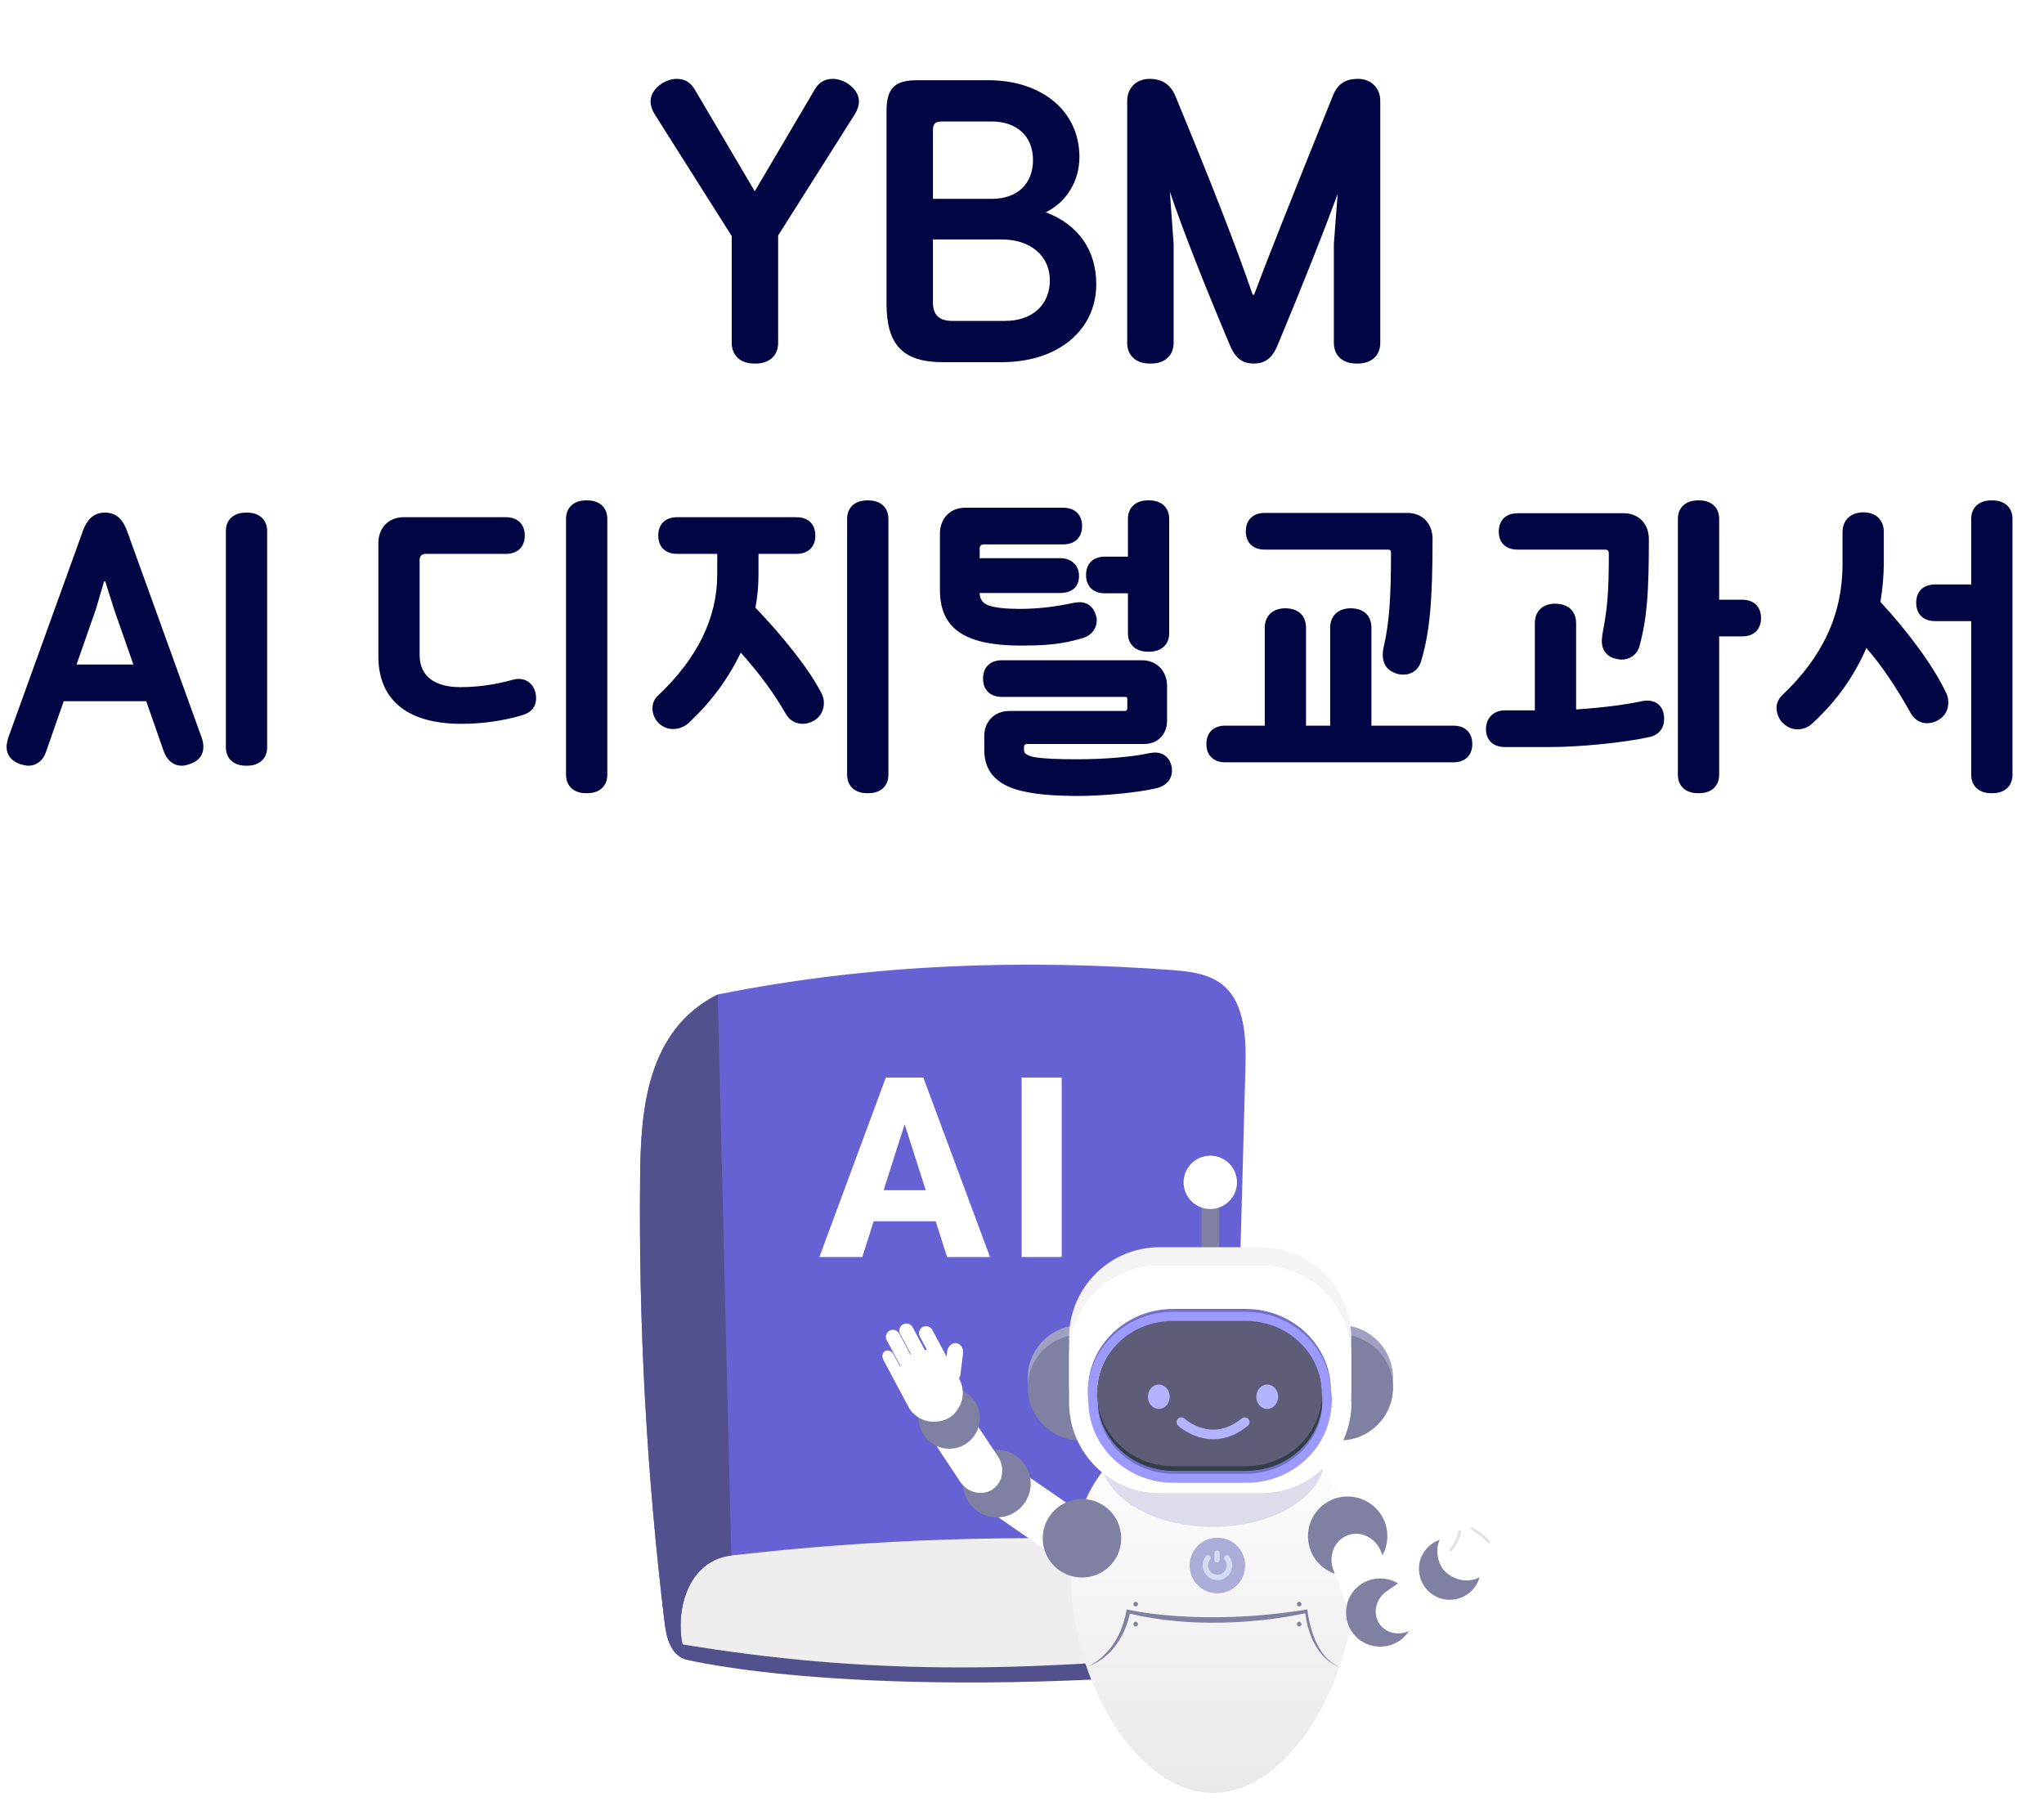 <svg width="214" height="190" viewBox="0 0 214 190" fill="none" xmlns="http://www.w3.org/2000/svg">
<path d="M78.948 38.064C77.544 38.064 76.608 37.236 76.608 35.904V24.708L76.536 24.6L68.544 11.964C68.256 11.496 68.112 11.028 68.112 10.632C68.112 9.876 68.544 9.228 69.372 8.688C69.876 8.4 70.38 8.256 70.848 8.256C71.676 8.256 72.288 8.616 72.72 9.336L79.02 20.028L85.32 9.336C85.752 8.616 86.364 8.256 87.192 8.256C87.66 8.256 88.164 8.4 88.668 8.688C89.496 9.228 89.928 9.876 89.928 10.632C89.928 11.028 89.784 11.496 89.496 11.964L81.504 24.6L81.468 24.672V35.904C81.468 37.236 80.532 38.064 79.128 38.064H78.948ZM98.72 37.92C94.544 37.92 92.816 36.12 92.816 31.8V11.64C92.816 9.3 93.608 8.4 96.02 8.4H103.472C109.124 8.4 113.012 11.676 113.012 16.428C113.012 18.984 111.644 21.18 109.484 22.224C112.94 23.52 114.776 26.256 114.776 29.748C114.776 34.572 110.78 37.92 104.876 37.92H98.72ZM97.676 31.656C97.676 32.988 98.324 33.6 99.728 33.6H105.236C108.08 33.6 109.916 31.908 109.916 29.352C109.916 26.796 107.9 25.068 104.876 25.068H97.676V31.656ZM97.676 20.82H103.832C106.532 20.82 108.152 19.236 108.152 16.752C108.152 14.268 106.46 12.72 103.832 12.72H98.576C97.964 12.72 97.676 12.936 97.676 13.62V20.82ZM120.354 38.064C118.95 38.064 118.014 37.236 118.014 35.904V10.56C118.014 9.228 118.95 8.256 120.354 8.256C121.686 8.256 122.586 8.868 123.09 10.128C126.798 19.092 129.498 26.004 131.154 30.864H131.298C132.414 27.84 135.15 20.928 139.506 10.128C139.974 8.868 140.766 8.256 142.17 8.256C143.574 8.256 144.51 9.228 144.51 10.56V35.904C144.51 37.236 143.574 38.064 142.17 38.064H141.99C140.586 38.064 139.65 37.236 139.65 35.904V25.536L140.046 20.316C138.606 24.24 136.554 29.424 133.89 35.832C133.278 37.416 132.558 38.064 131.262 38.064C129.966 38.064 129.246 37.416 128.634 35.832C125.862 29.244 123.81 23.988 122.478 20.064L122.874 25.536V35.904C122.874 37.236 121.938 38.064 120.534 38.064H120.354ZM2.958 80.168C2.734 80.168 2.446 80.104 2.094 80.008C1.166 79.656 0.686 79.048 0.686 78.184C0.686 77.96 0.75 77.672 0.846 77.288L8.654 55.656C9.166 54.216 9.934 53.672 10.99 53.672C12.046 53.672 12.814 54.216 13.326 55.656L21.134 77.288C21.23 77.576 21.294 77.864 21.294 78.184C21.294 79.048 20.814 79.688 19.918 79.976C19.598 80.104 19.31 80.168 19.022 80.168C18.158 80.168 17.518 79.624 17.166 78.728L15.31 73.416H6.67L4.814 78.728C4.526 79.624 3.854 80.168 2.958 80.168ZM8.014 69.576H13.966L11.95 63.816L11.022 60.872H10.894L10.03 63.816L8.014 69.576ZM25.729 80.168C24.481 80.168 23.649 79.432 23.649 78.248V55.592C23.649 54.408 24.481 53.672 25.729 53.672H25.889C27.137 53.672 27.969 54.408 27.969 55.592V78.248C27.969 79.432 27.137 80.168 25.889 80.168H25.729ZM48.286 75.784C42.654 75.784 39.614 73.288 39.614 68.712V56.84C39.614 55.272 40.702 54.152 42.238 54.152H52.958C54.206 54.152 54.942 54.888 54.942 56.072C54.942 57.256 54.206 57.992 52.958 57.992H44.542C44.158 57.992 43.934 58.248 43.934 58.6V68.584C43.934 70.76 45.47 71.944 48.19 71.944C50.014 71.944 51.838 71.688 53.662 71.176C53.886 71.112 54.11 71.08 54.302 71.08C55.358 71.08 56.126 71.912 56.126 73.096C56.126 74.024 55.614 74.632 54.558 74.92C52.542 75.496 50.462 75.784 48.286 75.784ZM59.262 81.128V54.312C59.262 53.128 60.094 52.392 61.342 52.392H61.502C62.75 52.392 63.582 53.128 63.582 54.312V81.128C63.582 82.312 62.75 83.048 61.502 83.048H61.342C60.094 83.048 59.262 82.312 59.262 81.128ZM70.452 76.328C69.972 76.328 69.524 76.168 69.108 75.848C68.628 75.464 68.308 74.824 68.308 74.184C68.308 73.64 68.5 73.192 68.884 72.84C73.012 68.936 75.092 64.712 75.092 60.136V57.992H70.9C69.652 57.992 68.916 57.256 68.916 56.072C68.916 54.888 69.652 54.152 70.9 54.152H83.38C84.628 54.152 85.364 54.888 85.364 56.072C85.364 57.256 84.628 57.992 83.38 57.992H79.412V60.136C79.412 61.256 79.316 62.44 79.092 63.624C82.036 66.696 84.724 70.088 85.972 72.52C86.164 72.872 86.26 73.224 86.26 73.608C86.26 74.408 85.844 75.112 85.204 75.464C84.788 75.688 84.404 75.784 84.052 75.784C83.284 75.784 82.676 75.432 82.26 74.728C81.076 72.648 79.508 70.504 77.556 68.328C76.276 71.016 74.484 73.448 72.212 75.592C71.732 76.072 71.124 76.328 70.452 76.328ZM88.692 81.128V54.312C88.692 53.128 89.524 52.392 90.772 52.392H90.932C92.18 52.392 93.012 53.128 93.012 54.312V81.128C93.012 82.312 92.18 83.048 90.932 83.048H90.772C89.524 83.048 88.692 82.312 88.692 81.128ZM112.97 83.336C110.698 83.336 108.842 83.208 107.466 82.92C104.522 82.376 103.05 80.904 103.05 78.536V77.064C103.05 75.528 104.138 74.44 105.674 74.44H117.77C117.93 74.44 118.026 74.344 118.026 74.152V73.192C118.026 73.032 117.962 72.968 117.834 72.968H104.906C103.658 72.968 102.922 72.232 102.922 71.048C102.922 69.864 103.658 69.128 104.906 69.128H119.562C121.098 69.128 122.186 70.248 122.186 71.816V75.464C122.186 76.904 121.194 77.896 119.786 77.896H107.562C107.338 77.896 107.21 77.992 107.21 78.216V78.536C107.21 78.92 107.626 79.176 108.49 79.304C109.354 79.432 110.794 79.496 112.778 79.496C115.498 79.496 118.442 79.272 120.33 78.856C120.554 78.824 120.746 78.792 120.938 78.792C121.834 78.792 122.506 79.368 122.666 80.296C122.698 80.36 122.698 80.488 122.698 80.712C122.698 81.608 122.058 82.312 121.034 82.536C118.986 83.016 115.306 83.336 112.97 83.336ZM98.41 61.8V55.848C98.41 54.28 99.498 53.16 101.034 53.16H111.306C112.554 53.16 113.29 53.896 113.29 55.08C113.29 56.264 112.554 57 111.306 57H102.986C102.73 57 102.57 57.16 102.57 57.384V58.44H110.986C112.17 58.44 112.97 59.176 112.97 60.296C112.97 61.448 112.234 62.088 110.986 62.088H102.57C102.57 62.728 102.89 63.176 103.53 63.4C104.202 63.624 105.258 63.752 106.762 63.752C108.65 63.752 110.538 63.528 112.426 63.112L113.002 63.048C113.93 63.048 114.57 63.624 114.794 64.616C114.826 64.68 114.826 64.776 114.826 64.936C114.826 65.864 114.218 66.6 113.194 66.856C111.114 67.464 109.418 67.592 106.858 67.592C101.098 67.592 98.41 65.864 98.41 61.8ZM113.706 60.2C113.706 59.016 114.442 58.28 115.69 58.28H118.09V54.312C118.09 53.128 118.922 52.392 120.17 52.392H120.33C121.578 52.392 122.41 53.128 122.41 54.312V66.312C122.41 67.496 121.578 68.232 120.33 68.232H120.17C118.922 68.232 118.09 67.496 118.09 66.312V62.12H115.69C114.442 62.12 113.706 61.384 113.706 60.2ZM128.288 79.816C127.04 79.816 126.304 79.08 126.304 77.896C126.304 76.712 127.04 75.976 128.288 75.976H132.416V65.736C132.416 64.456 133.28 63.688 134.56 63.688C135.936 63.688 136.736 64.456 136.736 65.736V75.976H139.264V65.736C139.264 64.456 140.128 63.688 141.408 63.688C142.784 63.688 143.584 64.456 143.584 65.736V75.976H152.16C153.408 75.976 154.144 76.712 154.144 77.896C154.144 79.08 153.408 79.816 152.16 79.816H128.288ZM130.432 55.624C130.432 54.44 131.168 53.704 132.416 53.704H147.36C148.896 53.704 149.984 54.792 149.984 56.424C149.984 62.92 149.696 66.216 148.768 69.288C148.48 70.152 147.808 70.632 146.944 70.632C146.56 70.632 146.208 70.568 145.92 70.408C145.152 70.088 144.768 69.448 144.768 68.52C144.768 68.264 144.8 68.008 144.864 67.752C145.472 65.16 145.632 62.44 145.632 57.864C145.632 57.64 145.536 57.544 145.312 57.544H132.416C131.168 57.544 130.432 56.808 130.432 55.624ZM157.59 78.216C156.342 78.216 155.606 77.544 155.574 76.36C155.574 75.176 156.374 74.376 157.558 74.376H160.694V65.256C160.694 63.976 161.526 63.208 162.806 63.208C164.182 63.208 165.014 63.976 165.014 65.256V74.28C167.83 74.088 170.07 73.8 171.734 73.448C171.99 73.384 172.214 73.352 172.438 73.352C173.59 73.352 174.23 74.12 174.23 75.272C174.23 76.2 173.718 76.936 172.726 77.16C170.006 77.768 165.366 78.216 162.294 78.216H157.59ZM156.918 55.656C156.918 54.472 157.654 53.736 158.902 53.736H170.006C171.542 53.736 172.63 54.824 172.63 56.456C172.63 62.12 172.438 64.744 171.638 67.688C171.382 68.552 170.646 69.064 169.75 69.064C169.558 69.064 169.27 69 168.918 68.904C168.118 68.616 167.702 68.008 167.702 67.08L167.766 66.408C168.31 63.624 168.438 61.928 168.438 57.928C168.438 57.672 168.31 57.544 168.054 57.544H158.902C157.654 57.544 156.918 56.84 156.918 55.656ZM175.67 81.128V54.312C175.67 53.128 176.502 52.392 177.75 52.392H177.91C179.158 52.392 179.99 53.128 179.99 54.312V62.792H182.39C183.638 62.792 184.374 63.528 184.374 64.712C184.374 65.896 183.638 66.632 182.39 66.632H179.99V81.128C179.99 82.312 179.158 83.048 177.91 83.048H177.75C176.502 83.048 175.67 82.312 175.67 81.128ZM188.204 76.36C187.692 76.36 187.244 76.2 186.828 75.848C186.316 75.464 185.996 74.76 185.996 74.12C185.996 73.64 186.188 73.192 186.572 72.808C190.764 68.84 192.908 64.424 192.908 59.016V55.688C192.908 54.44 193.804 53.64 195.084 53.64C196.364 53.64 197.228 54.408 197.228 55.688V59.016C197.228 60.264 197.1 61.608 196.876 63.016C199.692 66.056 202.444 69.736 203.756 72.552C203.916 72.84 203.98 73.192 203.98 73.576C203.98 74.312 203.66 74.92 203.02 75.336C202.636 75.592 202.22 75.72 201.772 75.72C201.036 75.72 200.46 75.368 200.044 74.664C198.508 71.912 196.972 69.64 195.404 67.848C194.092 70.856 192.236 73.448 189.836 75.656C189.356 76.136 188.812 76.36 188.204 76.36ZM200.62 63.112C200.62 61.928 201.356 61.192 202.604 61.192H206.38V54.312C206.38 53.128 207.212 52.392 208.46 52.392H208.62C209.868 52.392 210.7 53.128 210.7 54.312V81.128C210.7 82.312 209.868 83.048 208.62 83.048H208.46C207.212 83.048 206.38 82.312 206.38 81.128V65.032H202.604C201.356 65.032 200.62 64.296 200.62 63.112Z" fill="#000543"/>
<path d="M71.923 173.784C71.923 173.784 89.915 178.253 128.171 174.929V153.202L70.722 154.389C70.722 154.389 66.818 171.094 71.925 173.784H71.923Z" fill="#53508E"/>
<path d="M71.45 172.169C90.861 175.373 106.494 175.047 126.8 173.148C125.754 169.23 126.054 163.735 127.211 158.912C113.378 160.121 98.457 157.336 84.663 158.84C80.305 159.316 75.733 160.314 72.698 163.12C69.662 165.925 69.216 169.469 71.45 172.168V172.169Z" fill="#EEEEEE"/>
<path d="M76.561 162.862C91.576 161.132 106.774 160.637 121.893 161.385C123.586 161.468 125.447 161.524 126.788 160.606C128.349 159.537 128.608 157.576 128.728 155.833C129.654 142.541 129.936 128.482 130.404 111.305C130.625 103.184 127.486 101.915 122.9 101.577C107.218 100.42 91.386 100.874 75.14 104.124C67.674 107.867 67.099 116.347 67.023 122.965C66.844 138.68 67.705 154.404 69.6 170.03C69.783 171.542 70.269 173.375 71.925 173.785C70.312 169.822 71.553 163.441 76.563 162.863L76.561 162.862Z" fill="#6762D3"/>
<path d="M67.023 122.965C67.099 116.347 67.674 107.867 75.14 104.124L76.563 162.863C71.553 163.441 70.312 169.823 71.925 173.785C70.269 173.376 69.783 171.542 69.6 170.031C67.705 154.405 66.844 138.681 67.023 122.965Z" fill="#53508E"/>
<path d="M95.132 116.395L90.28 131.61H85.789L92.745 112.82H95.584L95.132 116.395ZM99.159 131.61L94.293 116.395L93.79 112.82H96.668L103.649 131.61H99.159ZM98.952 124.615V127.867H89.157V124.615H98.952Z" fill="white"/>
<path d="M111.157 112.82V131.61H106.963V112.82H111.157Z" fill="white"/>
<g filter="url(#filter0_d_1856_149)">
<path d="M141.891 165.012C141.891 175.784 135.05 187.722 126.999 187.722C118.97 187.722 112.107 175.806 112.107 165.012C112.107 154.24 118.948 148.656 126.999 148.656C135.028 148.656 141.891 154.218 141.891 165.012Z" fill="url(#paint0_linear_1856_149)"/>
<path d="M102.724 154.404C101.893 155.609 102.552 157.505 104.196 158.64L108.945 161.92C110.589 163.055 112.597 163 113.43 161.796C114.26 160.591 113.601 158.694 111.957 157.557L107.208 154.278C105.564 153.143 103.556 153.197 102.724 154.402V154.404Z" fill="white"/>
<path d="M100.838 155.335C100.838 157.287 102.421 158.871 104.374 158.871C106.327 158.871 107.91 157.287 107.91 155.335C107.91 153.382 106.327 151.799 104.374 151.799C102.421 151.799 100.838 153.382 100.838 155.335Z" fill="#8080A2"/>
<path d="M98.835 148.284C97.739 149.01 97.485 150.552 98.263 151.729L100.516 155.126C101.295 156.302 102.817 156.668 103.911 155.941C105.007 155.215 105.261 153.673 104.483 152.496L102.232 149.1C101.451 147.923 99.931 147.558 98.835 148.284Z" fill="white"/>
<path d="M96.182 148.484C96.182 150.252 97.615 151.685 99.383 151.685C101.151 151.685 102.584 150.252 102.584 148.484C102.584 146.716 101.151 145.283 99.383 145.283C97.615 145.283 96.182 146.716 96.182 148.484Z" fill="#8080A2"/>
<path d="M100.125 140.625C99.664 140.571 99.233 140.973 99.166 141.519L99.1 142.036L97.609 139.244C97.415 138.881 96.967 138.744 96.606 138.937C96.245 139.131 96.11 139.581 96.302 139.942L97.047 141.34C96.971 141.34 96.897 141.34 96.821 141.345L95.551 138.966C95.358 138.603 94.91 138.466 94.549 138.659C94.188 138.853 94.051 139.301 94.244 139.664L95.384 141.799C95.366 141.81 95.345 141.821 95.327 141.834L94.146 139.625C93.953 139.261 93.507 139.124 93.144 139.318C92.783 139.509 92.646 139.96 92.839 140.323L94.277 143.017C94.264 143.043 94.253 143.067 94.24 143.093L93.561 141.821C93.368 141.456 92.974 141.293 92.676 141.449C92.383 141.608 92.298 142.028 92.492 142.389L94.181 145.555C94.196 145.585 94.218 145.614 94.236 145.642C94.26 145.694 94.281 145.746 94.309 145.796L95.092 147.266C95.545 148.115 96.343 148.654 97.217 148.817C97.476 148.858 99.253 149.08 100.194 147.662V147.658C100.877 146.745 101.018 145.483 100.444 144.411L100.407 144.342C100.479 144.215 100.531 144.074 100.551 143.917L100.827 141.728C100.897 141.177 100.579 140.684 100.122 140.623L100.125 140.625Z" fill="white"/>
<path d="M109.171 161.058C109.171 163.326 111.011 165.166 113.279 165.166C115.548 165.166 117.387 163.326 117.387 161.058C117.387 158.79 115.548 156.95 113.279 156.95C111.011 156.95 109.171 158.79 109.171 161.058Z" fill="#8080A2"/>
<path d="M138.702 152.569C138.702 156.592 133.444 159.868 126.977 159.868C120.51 159.868 115.252 156.614 115.252 152.569C115.252 148.546 120.51 145.271 126.977 145.271C133.466 145.271 138.702 148.546 138.702 152.569Z" fill="#DCDCEA"/>
<path d="M145.851 144.281C145.851 147.337 143.365 149.821 140.307 149.821H113.141C110.083 149.821 107.597 147.337 107.597 144.281C107.597 141.225 110.083 138.741 113.141 138.741H140.307C143.365 138.741 145.851 141.225 145.851 144.281Z" fill="#A0A0C1"/>
<path d="M145.851 145.27C145.851 148.326 143.365 150.81 140.307 150.81H113.141C110.083 150.81 107.597 148.326 107.597 145.27C107.597 142.215 110.083 139.73 113.141 139.73H140.307C143.365 139.73 145.851 142.215 145.851 145.27Z" fill="#8080A2"/>
<path d="M127.637 122.275H125.789V131.64H127.637V122.275Z" fill="#8080A2"/>
<path d="M129.507 123.792C129.507 125.331 128.253 126.584 126.713 126.584C125.174 126.584 123.92 125.331 123.92 123.792C123.92 122.253 125.174 121 126.713 121C128.253 121 129.507 122.253 129.507 123.792Z" fill="white"/>
<path d="M141.495 144.963C141.495 150.195 137.25 154.438 132.014 154.438H121.412C116.176 154.438 111.931 150.195 111.931 144.963V140.06C111.931 134.828 116.176 130.585 121.412 130.585H131.992C137.228 130.585 141.473 134.828 141.473 140.06V144.963H141.495Z" fill="#F4F4F4"/>
<path d="M141.495 146.853C141.495 152.085 137.25 156.328 132.014 156.328H121.412C116.176 156.328 111.931 152.085 111.931 146.853V141.973C111.931 136.74 116.176 132.498 121.412 132.498H131.992C137.228 132.498 141.473 136.74 141.473 141.973V146.853H141.495Z" fill="white"/>
<path d="M138.482 146.721C138.482 150.964 134.918 154.394 130.519 154.394H122.886C118.486 154.394 114.923 150.964 114.923 146.721C114.923 142.478 118.486 139.049 122.886 139.049H130.519C134.918 139.049 138.482 142.5 138.482 146.721Z" fill="#343E49"/>
<path d="M138.416 145.842C138.416 150.085 134.852 153.515 130.453 153.515H122.82C118.42 153.515 114.857 150.085 114.857 145.842C114.857 141.599 118.42 138.17 122.82 138.17H130.453C134.874 138.17 138.416 141.621 138.416 145.842Z" fill="#5D5D77"/>
<path d="M139.339 145.49C139.295 140.83 135.314 137.048 130.452 137.048H122.819C117.914 137.048 113.91 140.874 113.91 145.556C113.91 145.864 113.932 146.172 113.976 146.501C114.02 151.162 118.002 154.943 122.885 154.943H130.518C135.424 154.943 139.427 151.118 139.427 146.436C139.405 146.128 139.383 145.798 139.339 145.49ZM130.496 153.998H122.863C118.486 153.998 114.922 150.613 114.9 146.436C114.856 146.15 114.834 145.842 114.834 145.556C114.834 141.379 118.398 137.994 122.797 137.994H130.43C134.808 137.994 138.371 141.379 138.393 145.556C138.437 145.842 138.459 146.15 138.459 146.436C138.459 150.613 134.896 153.998 130.496 153.998Z" fill="#7171C9"/>
<path d="M139.34 145.798C139.296 141.137 135.314 137.356 130.431 137.356H122.798C117.892 137.356 113.889 141.181 113.889 145.864C113.889 146.172 113.911 146.48 113.955 146.809C113.999 151.47 117.98 155.251 122.864 155.251H130.497C135.402 155.251 139.406 151.426 139.406 146.743C139.406 146.436 139.384 146.106 139.34 145.798ZM130.497 154.306H122.864C118.486 154.306 114.923 150.92 114.901 146.743C114.857 146.458 114.835 146.15 114.835 145.864C114.835 141.687 118.398 138.302 122.798 138.302H130.431C134.808 138.302 138.372 141.687 138.394 145.864C138.438 146.15 138.46 146.458 138.46 146.743C138.46 150.92 134.896 154.306 130.497 154.306Z" fill="#9D9AFF"/>
<path d="M113.756 174.531C113.756 174.531 117.122 173.366 117.958 168.508C117.958 168.508 125.547 170.354 136.875 168.508C136.875 168.508 137.293 173.344 140.241 174.531C140.241 174.531 137.315 173.806 136.656 168.903C136.656 168.903 127.461 171.124 118.288 168.947C118.266 168.969 117.606 173.234 113.756 174.531Z" fill="#8080A2"/>
<path d="M119.146 167.958C119.146 168.09 119.036 168.2 118.904 168.2C118.772 168.2 118.662 168.09 118.662 167.958C118.662 167.826 118.772 167.716 118.904 167.716C119.036 167.716 119.146 167.826 119.146 167.958Z" fill="#8080A2"/>
<path d="M119.146 170.047C119.146 170.179 119.036 170.289 118.904 170.289C118.772 170.289 118.662 170.179 118.662 170.047C118.662 169.915 118.772 169.805 118.904 169.805C119.036 169.827 119.146 169.915 119.146 170.047Z" fill="#8080A2"/>
<path d="M136.26 167.958C136.26 168.09 136.15 168.2 136.018 168.2C135.886 168.2 135.776 168.09 135.776 167.958C135.776 167.826 135.886 167.716 136.018 167.716C136.15 167.716 136.26 167.826 136.26 167.958Z" fill="#8080A2"/>
<path d="M136.26 170.047C136.26 170.179 136.15 170.289 136.018 170.289C135.886 170.289 135.776 170.179 135.776 170.047C135.776 169.915 135.886 169.805 136.018 169.805C136.15 169.827 136.26 169.915 136.26 170.047Z" fill="#8080A2"/>
<path d="M130.366 163.911C130.366 165.521 129.064 166.822 127.455 166.822C125.846 166.822 124.548 165.516 124.548 163.911C124.548 162.302 125.85 161 127.459 161C129.069 161 130.366 162.302 130.366 163.911Z" fill="#ACACD9"/>
<path d="M127.416 163.6C127.258 163.6 127.139 163.472 127.139 163.309V162.622C127.139 162.464 127.258 162.332 127.416 162.332C127.574 162.332 127.694 162.46 127.694 162.622V163.314C127.694 163.472 127.574 163.6 127.416 163.6Z" fill="#D3DCF3"/>
<path d="M127.459 165.444C126.605 165.444 125.91 164.748 125.91 163.894C125.91 163.544 126.033 163.203 126.251 162.925C126.349 162.802 126.533 162.78 126.657 162.883C126.78 162.981 126.802 163.164 126.699 163.288C126.559 163.467 126.482 163.677 126.482 163.899C126.482 164.436 126.917 164.872 127.455 164.872C127.993 164.868 128.432 164.428 128.432 163.894C128.432 163.672 128.36 163.459 128.219 163.284C128.121 163.16 128.138 162.977 128.262 162.878C128.385 162.78 128.569 162.797 128.667 162.921C128.889 163.194 129.009 163.54 129.009 163.89C129.009 164.748 128.313 165.444 127.459 165.444Z" fill="#D3DCF3"/>
<path d="M141.64 164.959C139.377 165.255 137.265 163.664 136.976 161.381C136.679 159.119 138.27 157.009 140.554 156.72C142.817 156.424 144.928 158.016 145.218 160.299C145.507 162.581 143.924 164.671 141.64 164.959Z" fill="#8080A2"/>
<path d="M144.84 170.399C143.468 170.943 141.879 170.184 141.299 168.708L139.618 164.427C139.038 162.951 139.676 161.305 141.048 160.761C142.419 160.216 144.008 160.976 144.588 162.452L146.27 166.733C146.867 168.221 146.23 169.867 144.84 170.399Z" fill="white"/>
<path d="M144.498 172.407C142.511 172.411 140.915 170.809 140.93 168.832C140.925 166.846 142.527 165.251 144.504 165.267C146.491 165.263 148.086 166.865 148.072 168.842C148.087 170.809 146.485 172.403 144.498 172.407Z" fill="#8080A2"/>
<path d="M152.109 164.752C152.855 165.861 152.512 167.394 151.33 168.196L147.925 170.54C146.744 171.343 145.187 171.108 144.431 170.028C143.665 168.927 144.027 167.386 145.209 166.583L148.614 164.239C149.815 163.427 151.372 163.662 152.109 164.752Z" fill="white"/>
<path d="M154.875 165.257C154.32 166.959 152.494 167.885 150.801 167.35C149.099 166.796 148.173 164.971 148.709 163.278C149.265 161.577 151.091 160.651 152.783 161.185C154.485 161.74 155.431 163.556 154.875 165.257Z" fill="#8080A2"/>
<path d="M152.887 156.657C153.337 156.742 153.642 157.255 153.533 157.812L153.435 158.34L155.733 156.112C156.038 155.828 156.501 155.835 156.805 156.132C157.089 156.438 157.081 156.9 156.784 157.204L155.621 158.312C155.699 158.325 155.766 158.367 155.845 158.379L157.806 156.474C158.112 156.19 158.574 156.197 158.878 156.494C159.162 156.799 159.154 157.262 158.858 157.565L157.091 159.262C157.1 159.282 157.13 159.293 157.139 159.313L158.967 157.54C159.273 157.256 159.735 157.263 160.039 157.56C160.323 157.866 160.315 158.328 160.019 158.632L157.803 160.774C157.812 160.794 157.81 160.843 157.819 160.863L158.831 159.847C159.137 159.563 159.552 159.52 159.809 159.765C160.045 160.02 159.991 160.431 159.694 160.735L157.07 163.256C157.059 163.285 157.019 163.303 156.979 163.321C156.948 163.359 156.897 163.407 156.866 163.445L155.661 164.621C154.956 165.303 154.031 165.554 153.139 165.452C152.875 165.403 151.106 165.072 150.646 163.422C150.273 162.336 150.527 161.086 151.415 160.223L151.466 160.176C151.432 160.047 151.428 159.879 151.454 159.723L151.86 157.534C151.981 156.948 152.438 156.571 152.887 156.657Z" fill="white"/>
<path d="M155.819 161.569C155.868 161.601 155.935 161.594 155.98 161.55C156.034 161.497 156.038 161.412 155.991 161.361C155.46 160.783 154.844 160.298 154.16 159.919C154.098 159.885 154.018 159.91 153.98 159.975C153.944 160.041 153.965 160.122 154.025 160.157C154.686 160.523 155.282 160.992 155.794 161.55C155.802 161.558 155.81 161.565 155.818 161.57L155.819 161.569Z" fill="#E3E3E3"/>
<path d="M151.868 162.4C151.931 162.418 151.999 162.401 152.038 162.352C152.424 161.873 152.929 160.999 152.977 160.391C152.983 160.312 152.918 160.239 152.83 160.228C152.743 160.218 152.667 160.274 152.66 160.354C152.616 160.909 152.131 161.733 151.779 162.172C151.729 162.235 151.746 162.325 151.817 162.376C151.832 162.387 151.85 162.395 151.868 162.4Z" fill="#E3E3E3"/>
<path d="M123.677 148.898C123.677 148.898 126.779 151.8 130.321 148.898" stroke="#B3B3FF" stroke-miterlimit="10" stroke-linecap="round" stroke-linejoin="round"/>
<path d="M122.468 146.238C122.468 146.941 121.962 147.513 121.324 147.513C120.686 147.513 120.18 146.941 120.18 146.238C120.18 145.534 120.686 144.963 121.324 144.963C121.94 144.963 122.468 145.534 122.468 146.238Z" fill="#B3B3FF"/>
<path d="M133.818 146.238C133.818 146.941 133.313 147.513 132.675 147.513C132.037 147.513 131.531 146.941 131.531 146.238C131.531 145.534 132.037 144.963 132.675 144.963C133.313 144.963 133.818 145.534 133.818 146.238Z" fill="#B3B3FF"/>
</g>
<defs>
<filter id="filter0_d_1856_149" x="90.388" y="119" width="71.859" height="70.722" filterUnits="userSpaceOnUse" color-interpolation-filters="sRGB">
<feFlood flood-opacity="0" result="BackgroundImageFix"/>
<feColorMatrix in="SourceAlpha" type="matrix" values="0 0 0 0 0 0 0 0 0 0 0 0 0 0 0 0 0 0 127 0" result="hardAlpha"/>
<feOffset/>
<feGaussianBlur stdDeviation="1"/>
<feComposite in2="hardAlpha" operator="out"/>
<feColorMatrix type="matrix" values="0 0 0 0 0 0 0 0 0 0 0 0 0 0 0 0 0 0 0.2 0"/>
<feBlend mode="normal" in2="BackgroundImageFix" result="effect1_dropShadow_1856_149"/>
<feBlend mode="normal" in="SourceGraphic" in2="effect1_dropShadow_1856_149" result="shape"/>
</filter>
<linearGradient id="paint0_linear_1856_149" x1="126.999" y1="148.656" x2="126.999" y2="187.722" gradientUnits="userSpaceOnUse">
<stop stop-color="white"/>
<stop offset="1" stop-color="#E9E9E9"/>
</linearGradient>
</defs>
</svg>
